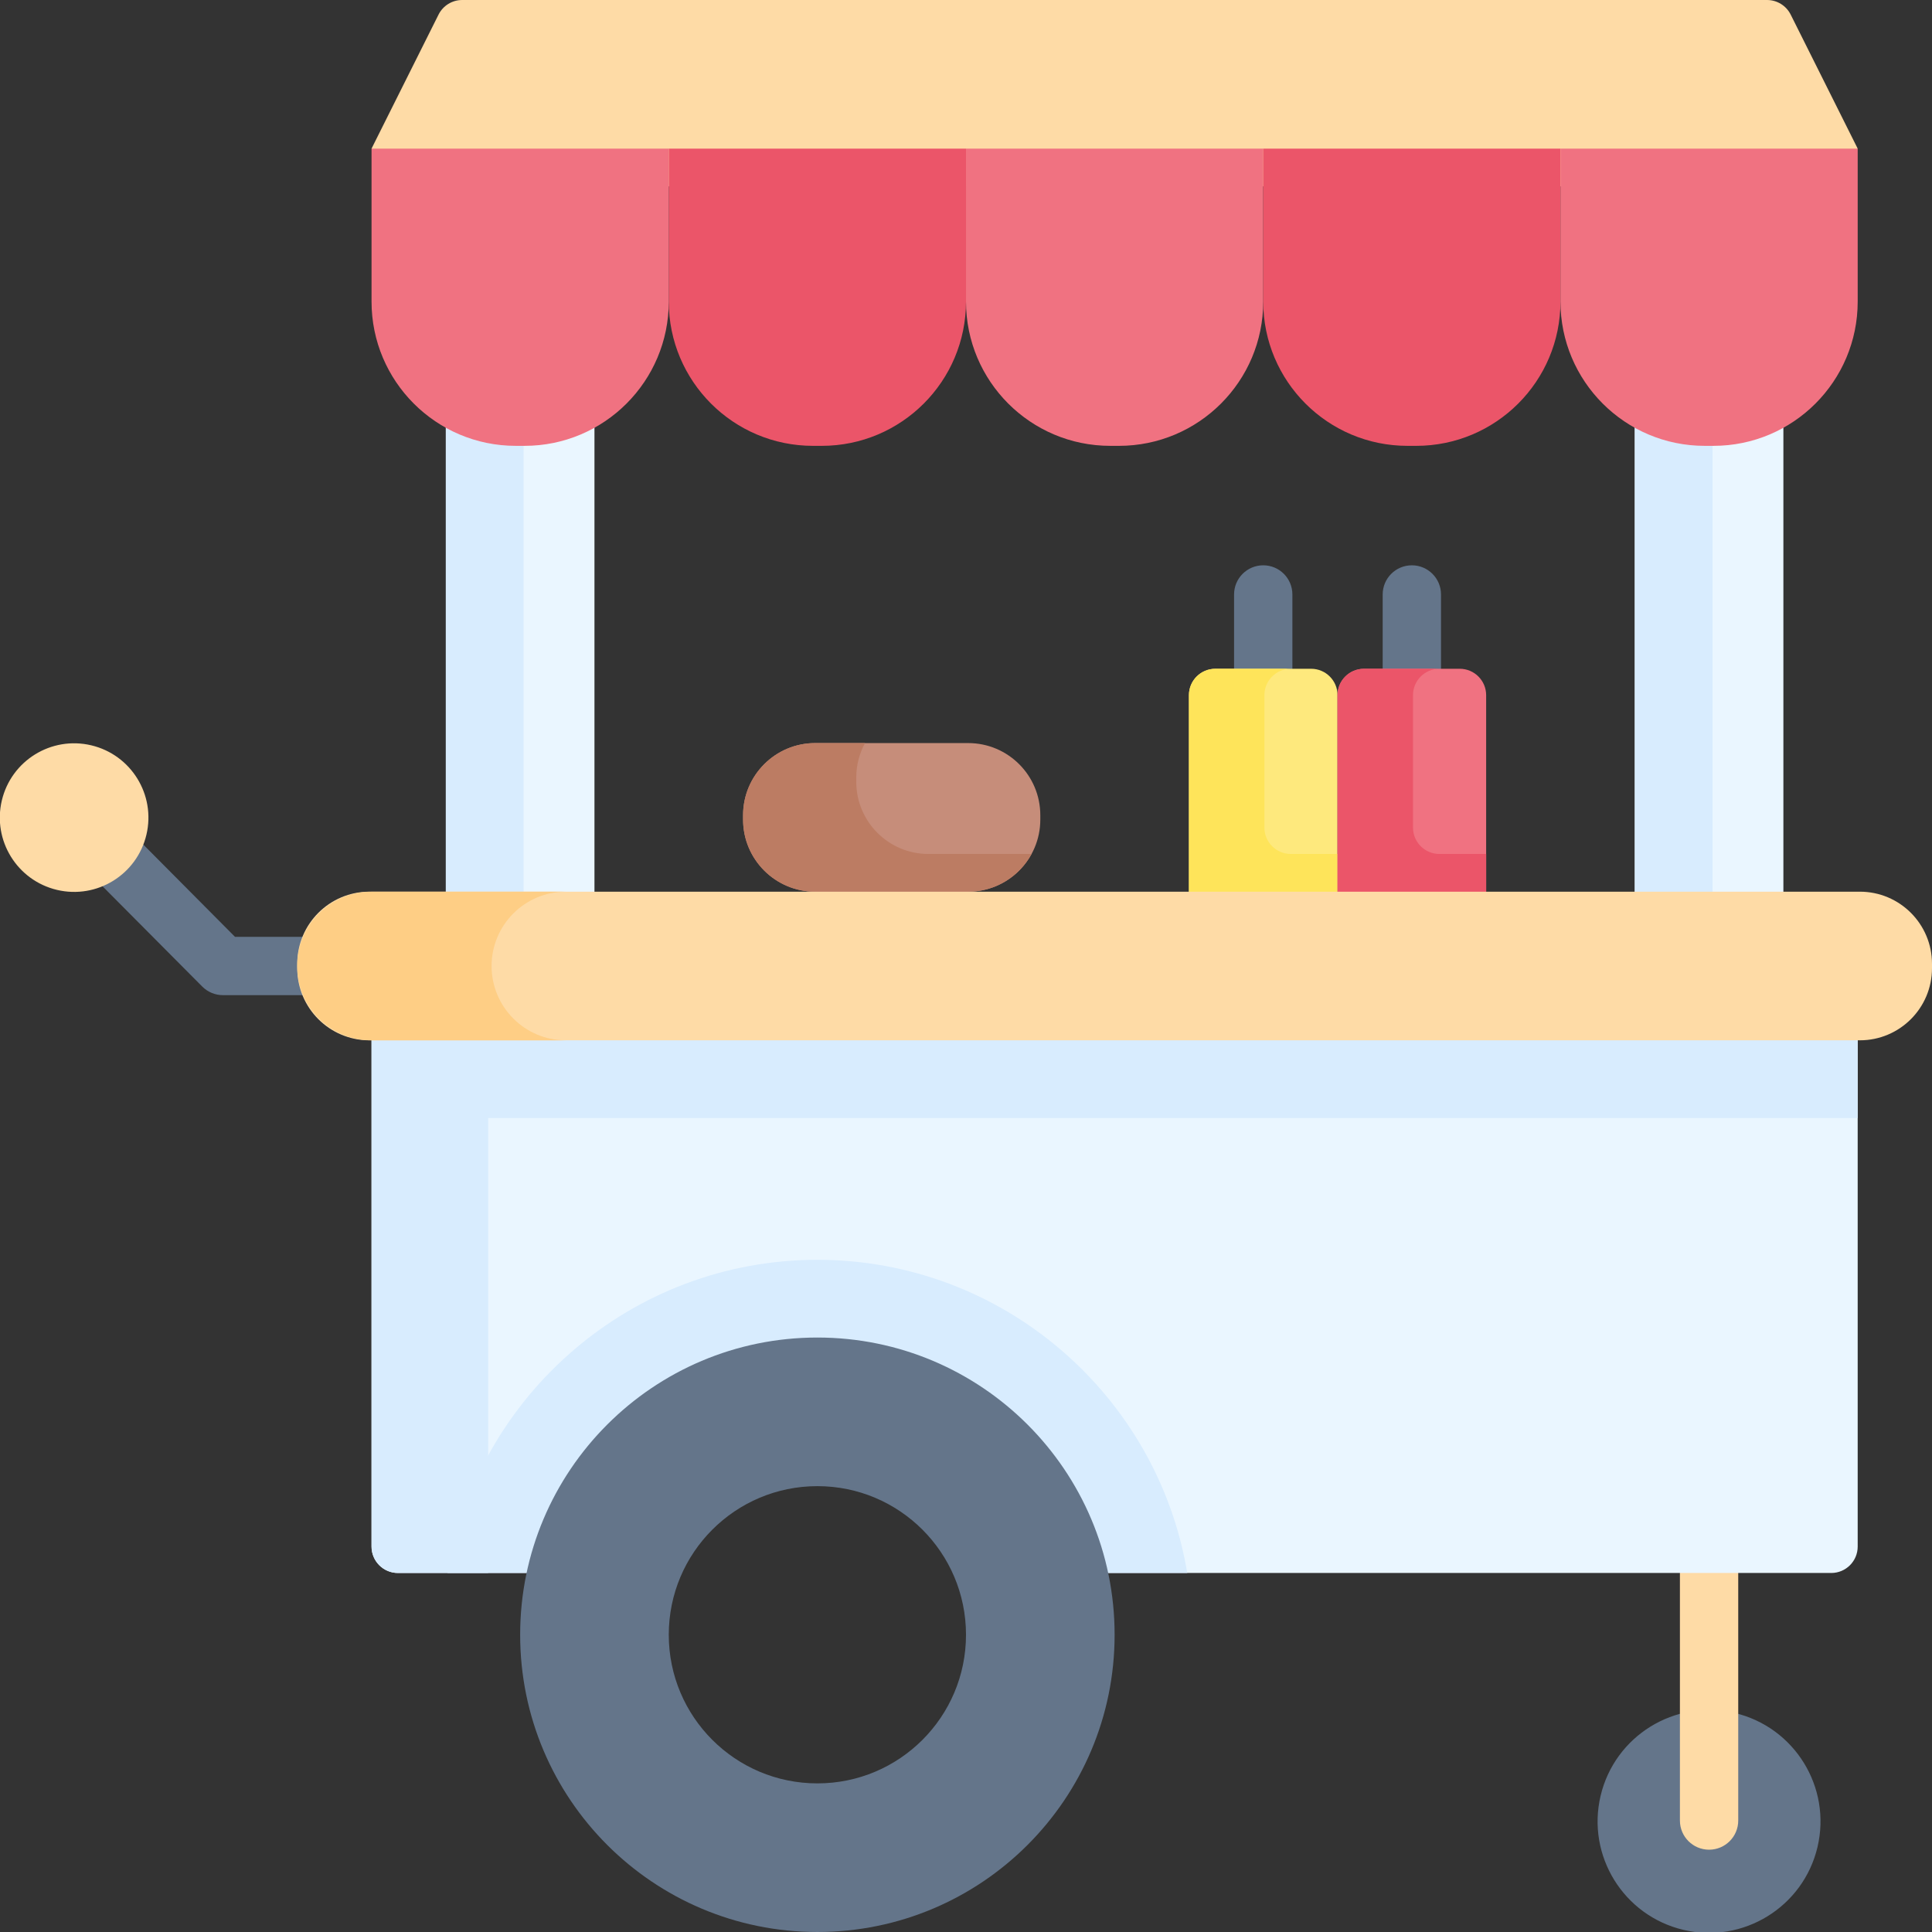 <svg id="Capa_1" enable-background="new 0 0 512 512" height="512" viewBox="0 0 512 512" width="512" xmlns="http://www.w3.org/2000/svg"><rect x="0" y="0" width="512" height="512" fill="#333333" stroke="none"/><g><ellipse cx="452.923" cy="482.462" fill="#64758a" rx="29.538" ry="29.538" transform="matrix(.23 -.973 .973 .23 -120.692 812.422)"/><g><path d="m452.923 490.188c-4.268 0-7.727-3.459-7.727-7.727v-65.605c0-4.268 3.459-7.727 7.727-7.727s7.726 3.459 7.726 7.727v65.605c0 4.268-3.458 7.727-7.726 7.727z" fill="#fedba6"/></g><g><path d="m374.154 184.958c-4.268 0-7.727-3.459-7.727-7.727v-19.693c0-4.268 3.459-7.727 7.727-7.727s7.727 3.459 7.727 7.727v19.693c-.001 4.268-3.459 7.727-7.727 7.727z" fill="#64758a"/></g><g><path d="m334.769 184.958c-4.268 0-7.727-3.459-7.727-7.727v-19.693c0-4.268 3.459-7.727 7.727-7.727s7.727 3.459 7.727 7.727v19.693c0 4.268-3.459 7.727-7.727 7.727z" fill="#64758a"/></g><path d="m492.307 265.687v144.169c0 3.866-3.134 7-7 7h-202.213c-7.356-29.876-34.368-52.087-66.479-52.087s-59.123 22.211-66.479 52.087h-44.675c-3.866 0-7-3.134-7-7v-144.169z" fill="#eaf6ff"/><path d="m216.615 333.862c-49.223 0-90.194 35.964-98.013 82.993h31.534c7.356-29.876 34.367-52.087 66.479-52.087 32.111 0 59.123 22.211 66.479 52.087h31.534c-7.818-47.028-48.789-82.993-98.013-82.993z" fill="#d8ecfe"/><path d="m256.577 236.308h-40.539c-10.557 0-19.115-8.558-19.115-19.115v-1.155c0-10.557 8.558-19.115 19.115-19.115h40.539c10.557 0 19.115 8.558 19.115 19.115v1.155c0 10.556-8.558 19.115-19.115 19.115z" fill="#c68d7a"/><path d="m273.37 226.31c-3.23 5.96-9.54 10-16.79 10h-40.54c-10.56 0-19.12-8.56-19.12-19.12v-1.15c0-10.56 8.56-19.12 19.12-19.12h13.2c-1.48 2.71-2.32 5.82-2.32 9.12v1.15c0 10.56 8.56 19.12 19.12 19.12z" fill="#bc7c63"/><path d="m354.461 246.308h-39.385v-62.077c0-3.866 3.134-7 7-7h12.692 12.692c3.866 0 7 3.134 7 7v62.077z" fill="#fee97d"/><path d="m354.46 226.31v20h-39.38v-62.08c0-3.866 3.134-7 7-7h20c-3.87 0-7 3.13-7 7v35.08c0 3.866 3.134 7 7 7z" fill="#fee45a"/><path d="m393.846 246.308h-39.385v-62.077c0-3.866 3.134-7 7-7h12.692 12.692c3.866 0 7 3.134 7 7v62.077z" fill="#f07281"/><path d="m393.85 226.31v20h-39.39v-62.08c0-3.87 3.14-7 7-7h20c-3.86 0-7 3.13-7 7v35.08c0 3.866 3.134 7 7 7z" fill="#eb5569"/><path d="m98.462 39.384 17.757-35.515c1.186-2.371 3.61-3.869 6.261-3.869h345.809c2.651 0 5.075 1.498 6.261 3.869l17.758 35.515-11.807 10h-369.501z" fill="#fedba6"/><path d="m118.154 88.769h39.385v157.538h-39.385z" fill="#eaf6ff"/><path d="m118.149 88.769h20.604v157.538h-20.604z" fill="#d8ecfe"/><path d="m433.231 88.769h39.385v153.299h-39.385z" fill="#eaf6ff"/><path d="m433.236 88.765h20.604v153.304h-20.604z" fill="#d8ecfe"/><path d="m492.307 265.687v30.604h-362.939v120.565h-23.906c-3.866 0-7-3.134-7-7v-144.169z" fill="#d8ecfe"/><path d="m216.615 354.461c-43.503 0-78.769 35.266-78.769 78.769s35.266 78.769 78.769 78.769 78.769-35.266 78.769-78.769c.001-43.502-35.266-78.769-78.769-78.769zm0 118.154c-21.751 0-39.385-17.633-39.385-39.385s17.633-39.385 39.385-39.385 39.385 17.633 39.385 39.385-17.633 39.385-39.385 39.385z" fill="#64758a"/><path d="m217.77 118.154h-2.309c-21.114 0-38.23-17.116-38.23-38.23v-40.54h78.769v40.539c0 21.114-17.116 38.231-38.23 38.231z" fill="#eb5569"/><path d="m296.539 118.154h-2.309c-21.114 0-38.23-17.116-38.23-38.23v-40.54h78.769v40.539c0 21.114-17.116 38.231-38.23 38.231z" fill="#f07281"/><path d="m375.308 118.154h-2.309c-21.114 0-38.23-17.116-38.23-38.23v-40.54h78.769v40.539c0 21.114-17.116 38.231-38.23 38.231z" fill="#eb5569"/><path d="m454.078 118.154h-2.309c-21.114 0-38.23-17.116-38.23-38.23v-40.54h78.769v40.539c0 21.114-17.117 38.231-38.23 38.231z" fill="#f07281"/><path d="m139.001 118.154h-2.309c-21.114 0-38.23-17.116-38.23-38.23v-40.54h78.769v40.539c0 21.114-17.116 38.231-38.23 38.231z" fill="#f07281"/><g><path d="m86.496 263.726h-27.419c-2.049 0-4.014-.814-5.464-2.263l-28.874-29.036c-3.017-3.018-3.017-7.91 0-10.928 3.018-3.016 7.91-3.016 10.928 0l26.611 26.773h24.219c4.268 0 7.727 3.459 7.727 7.726-.001 4.27-3.46 7.728-7.728 7.728z" fill="#64758a"/></g><ellipse cx="19.692" cy="216.615" fill="#fedba6" rx="19.692" ry="19.692" transform="matrix(.23 -.973 .973 .23 -195.653 186.013)"/><path d="m492.885 275.692h-395.001c-10.557 0-19.115-8.558-19.115-19.115v-1.155c0-10.557 8.558-19.115 19.115-19.115h395.001c10.557 0 19.115 8.558 19.115 19.115v1.155c0 10.557-8.558 19.115-19.115 19.115z" fill="#fedba6"/><path d="m149.972 275.698h-51.51c-10.879 0-19.697-8.819-19.697-19.698 0-5.439 2.205-10.364 5.769-13.928s8.489-5.769 13.928-5.769h51.51c-5.439 0-10.364 2.205-13.928 5.769-3.565 3.564-5.769 8.489-5.769 13.928 0 10.879 8.818 19.698 19.697 19.698z" fill="#fece85"/></g></svg>